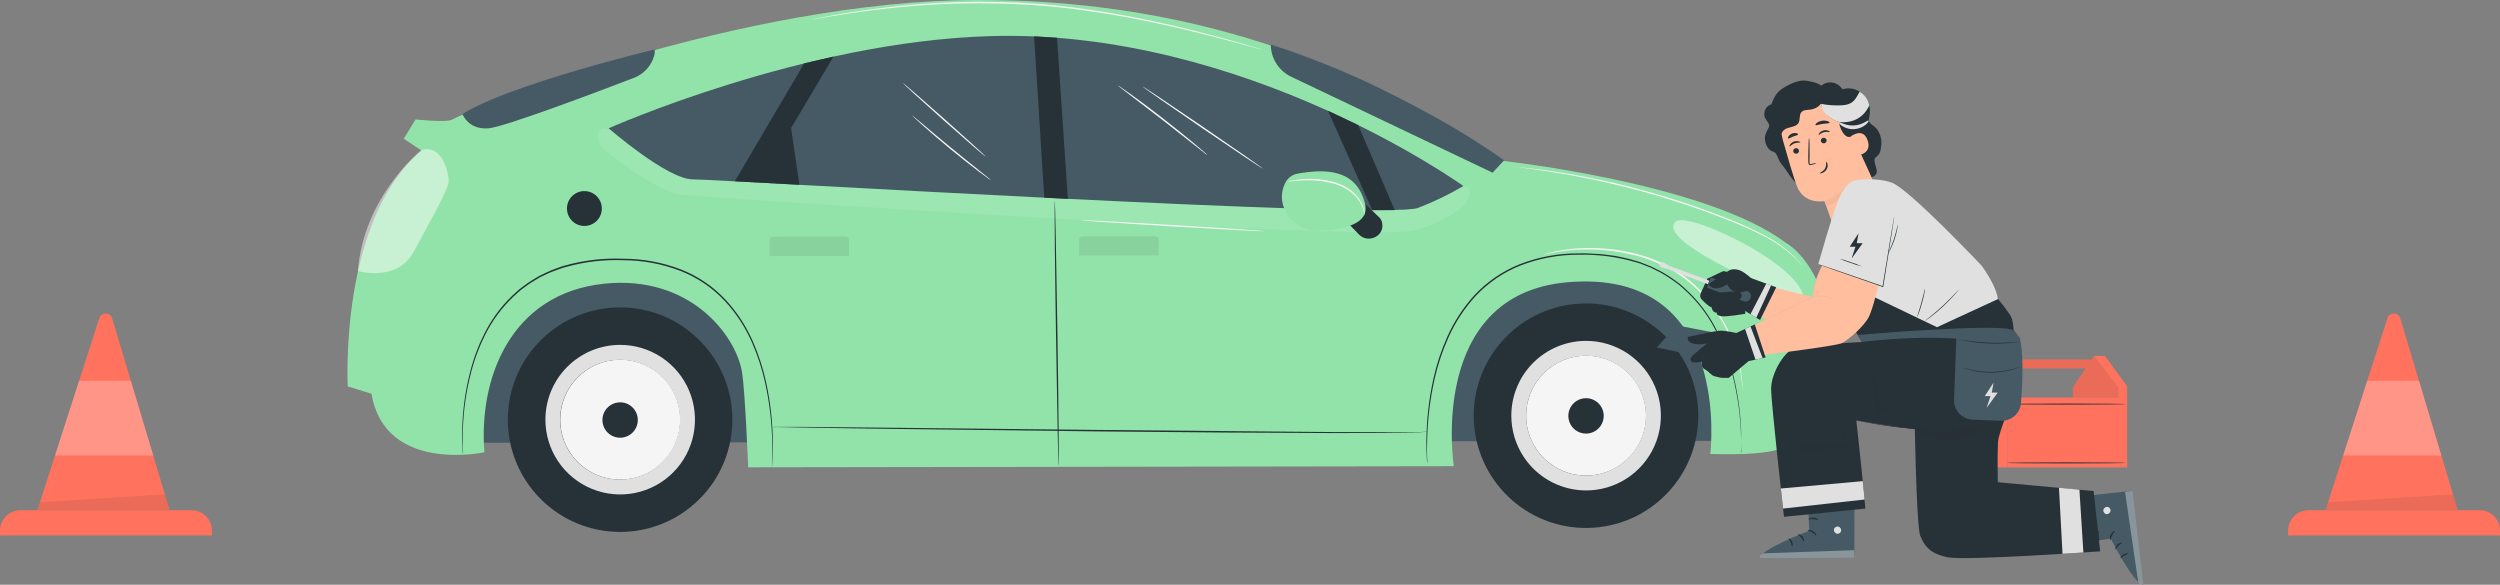 <svg width="590" height="138" viewBox="0 0 590 138" fill="none" xmlns="http://www.w3.org/2000/svg">
<rect x="0" y="0" width="590" height="138" fill="#808080" stroke="none"/>
<path d="M410.507 104.027L113.598 104.494L113.529 60.551L410.438 60.085L410.507 104.027Z" fill="#455A64"/>
<path d="M98.073 28.181C98.073 28.181 105.498 29.012 106.817 28.181C109.803 26.26 174.789 0.06 230.629 0C275.415 -0.06 315.742 11.818 354.964 38.004C354.964 38.004 402.729 43.266 421.382 57.246C425.741 59.777 434.639 69.754 431.245 92.411C429.082 106.86 418.323 107.469 403.626 107.141C403.626 107.141 409.096 63.252 369.981 66.607C336.745 69.452 343.106 110.027 343.106 110.027L176.57 110.288C176.57 110.288 175.84 92.264 175.13 87.898C173.718 79.154 162.851 64.826 142.564 66.955C120.308 69.291 112.903 89.599 114.329 106.739C114.329 106.739 90.848 111.814 87.674 92.927L82.07 91.186C82.07 91.186 79.914 52.004 99.478 35.533L95.281 32.741L98.073 28.181Z" fill="#92E3A9"/>
<path d="M109.147 26.929C109.147 26.929 110.533 30.706 115.307 30.277C119.197 29.936 141.419 21.513 149.521 18.406C150.677 17.982 151.718 17.293 152.559 16.392C153.4 15.492 154.018 14.407 154.361 13.224C154.531 12.726 154.568 12.193 154.469 11.677C154.469 11.677 119.92 19.979 109.147 26.929Z" fill="#455A64"/>
<path d="M299.906 10.519C299.913 12.107 300.367 13.662 301.218 15.004C302.068 16.346 303.28 17.421 304.714 18.105L352.251 40.755L354.97 37.83C354.97 37.83 350.002 34.254 343.507 30.391C337.481 26.822 330.116 23.026 325.717 20.883C317.374 16.813 308.748 13.349 299.906 10.519Z" fill="#455A64"/>
<g opacity="0.3">
<path opacity="0.3" d="M142.081 30.284C141.76 30.558 141.503 30.899 141.326 31.283C141.149 31.667 141.058 32.084 141.058 32.507C141.058 32.929 141.149 33.346 141.326 33.73C141.503 34.114 141.76 34.455 142.081 34.73C144.438 37.133 155.666 45.482 160.882 45.991C166.098 46.5 324.492 57.072 333.866 54.387C343.239 51.703 348.73 46.949 346.373 44.217L342.121 42.811L267.454 44.337L142.081 30.284Z" fill="white"/>
</g>
<g opacity="0.7">
<path opacity="0.7" d="M84.467 63.962C84.467 63.962 93.687 66.694 97.624 59.422C101.561 52.151 105.899 44.465 105.899 42.804C105.899 40.722 104.406 34.026 99.478 35.386C99.478 35.386 85.773 46.306 84.467 63.962Z" fill="white"/>
</g>
<g opacity="0.7">
<path opacity="0.7" d="M425.441 71.421C425.441 71.421 389.74 57.139 395.519 52.272C398.565 49.701 427.918 63.842 425.441 71.421Z" fill="white"/>
</g>
<path d="M410.864 107.014C410.864 107.014 410.864 106.893 410.864 106.659C410.864 106.425 410.904 106.07 410.911 105.601C410.911 104.677 410.951 103.318 410.911 101.584C410.713 96.619 409.949 91.692 408.635 86.901C407.724 83.582 406.451 80.373 404.838 77.333C402.999 73.83 400.551 70.683 397.607 68.04L396.422 67.002L395.143 66.058C394.268 65.422 393.361 64.832 392.425 64.29C391.963 64.002 391.454 63.788 390.965 63.533C390.477 63.279 389.988 63.018 389.466 62.81L387.905 62.194L387.115 61.886L386.305 61.639C385.207 61.282 384.089 60.99 382.958 60.762L381.257 60.407C380.681 60.32 380.099 60.259 379.523 60.179C378.947 60.099 378.358 60.025 377.769 59.965L376.001 59.878C374.81 59.781 373.613 59.754 372.419 59.797C367.725 59.786 363.071 60.649 358.693 62.342C354.627 63.96 350.969 66.457 347.981 69.653C345.317 72.572 343.142 75.903 341.539 79.516C340.136 82.65 339.052 85.918 338.306 89.271C337.232 94.109 336.666 99.046 336.618 104.001C336.618 105.762 336.665 107.128 336.719 108.052C336.719 108.507 336.779 108.862 336.806 109.096C336.833 109.33 336.859 109.451 336.859 109.451C336.859 109.451 336.859 109.33 336.859 109.096C336.859 108.862 336.859 108.494 336.812 108.045C336.772 107.121 336.746 105.762 336.812 104.028C336.903 99.069 337.502 94.133 338.6 89.298C339.36 85.968 340.45 82.722 341.854 79.609C343.453 76.031 345.619 72.735 348.268 69.847C351.236 66.687 354.867 64.224 358.901 62.636C363.24 60.96 367.854 60.107 372.506 60.119C377.153 59.999 381.79 60.614 386.245 61.94L387.055 62.181L387.832 62.489L389.378 63.092C389.894 63.299 390.369 63.574 390.858 63.808C391.347 64.042 391.849 64.27 392.304 64.558C393.227 65.088 394.121 65.667 394.983 66.292L396.255 67.229L397.426 68.254C400.348 70.868 402.783 73.981 404.617 77.447C406.24 80.452 407.526 83.627 408.454 86.914C409.788 91.685 410.588 96.589 410.837 101.537C410.924 103.291 410.938 104.65 410.931 105.554V106.605C410.864 106.893 410.864 107.014 410.864 107.014Z" fill="#263238"/>
<path d="M182.18 110.134C182.18 110.134 182.18 110.013 182.227 109.779C182.274 109.545 182.274 109.203 182.301 108.748C182.361 107.837 182.415 106.485 182.401 104.731C182.381 99.824 181.84 94.934 180.788 90.141C180.065 86.828 179.01 83.596 177.641 80.493C176.065 76.921 173.909 73.633 171.26 70.764C168.309 67.6 164.685 65.141 160.654 63.567C156.314 61.912 151.708 61.061 147.063 61.056C142.436 60.871 137.81 61.411 133.35 62.656C133.083 62.737 132.808 62.797 132.547 62.884L131.764 63.172L130.204 63.754C129.186 64.156 128.195 64.678 127.244 65.134C126.327 65.696 125.383 66.205 124.519 66.814L123.254 67.745C123.046 67.899 122.825 68.046 122.631 68.213L122.048 68.729C119.104 71.298 116.645 74.375 114.791 77.815C113.192 80.809 111.947 83.98 111.081 87.262C109.819 92.005 109.145 96.884 109.073 101.791C109.039 103.525 109.073 104.878 109.146 105.809C109.146 106.264 109.2 106.612 109.227 106.846C109.253 107.081 109.28 107.194 109.28 107.194C109.292 107.077 109.292 106.958 109.28 106.84C109.28 106.592 109.28 106.25 109.227 105.802C109.227 104.891 109.166 103.545 109.227 101.818C109.35 96.927 110.053 92.068 111.322 87.343C112.206 84.087 113.457 80.942 115.052 77.969C116.907 74.566 119.358 71.525 122.289 68.99L122.865 68.481C123.066 68.321 123.28 68.18 123.481 68.019L124.74 67.102C125.59 66.506 126.528 66.004 127.418 65.448C128.389 65 129.34 64.484 130.351 64.109L131.891 63.54L132.667 63.259C132.929 63.165 133.203 63.105 133.471 63.031C137.889 61.785 142.475 61.239 147.063 61.411C151.658 61.421 156.213 62.265 160.507 63.902C164.501 65.449 168.096 67.875 171.026 70.999C173.658 73.838 175.804 77.091 177.38 80.627C178.744 83.712 179.803 86.923 180.54 90.215C181.603 94.989 182.177 99.86 182.254 104.751C182.287 106.485 182.254 107.831 182.22 108.768C182.22 109.217 182.22 109.558 182.174 109.806C182.127 110.053 182.18 110.134 182.18 110.134Z" fill="#263238"/>
<path d="M143.649 30.277C143.649 30.277 157.495 42.329 163.494 42.329C169.493 42.329 327.606 51.917 334.643 49.071C338.35 47.646 341.934 45.917 345.356 43.902C345.356 43.902 293.761 6.743 233.636 8.524C189.499 9.829 143.649 30.277 143.649 30.277Z" fill="#455A64"/>
<path d="M313.417 26.159L323.862 49.593L329.165 49.587L320.534 29.527L313.417 26.159Z" fill="#263238"/>
<g opacity="0.3">
<path opacity="0.3" d="M181.61 60.442L200.357 60.413L200.351 56.67C200.351 56.444 200.261 56.228 200.101 56.069C199.942 55.91 199.725 55.821 199.5 55.821L182.453 55.848C182.227 55.848 182.011 55.938 181.852 56.098C181.693 56.257 181.604 56.474 181.604 56.699L181.61 60.409L181.61 60.442Z" fill="#252525"/>
</g>
<g opacity="0.3">
<path opacity="0.3" d="M254.679 60.33L273.426 60.3L273.42 56.591C273.42 56.365 273.33 56.149 273.17 55.99C273.01 55.831 272.794 55.742 272.568 55.742L255.515 55.769C255.29 55.769 255.073 55.859 254.914 56.019C254.755 56.178 254.666 56.395 254.666 56.62L254.672 60.33L254.679 60.33Z" fill="#252525"/>
</g>
<path d="M189.781 14.965L173.41 42.784L188.663 43.601L186.694 30.217L196.71 13.358L189.781 14.965Z" fill="#263238"/>
<path d="M249.462 8.918L252.013 46.922L246.449 46.647L244.046 8.577L249.462 8.918Z" fill="#263238"/>
<path d="M320.717 55.338L318.341 52.881L322.123 48.067L325.377 51.18C325.862 51.593 326.163 52.18 326.214 52.814C326.67 55.807 322.82 57.508 320.717 55.338Z" fill="#263238"/>
<path d="M311.101 54.434C305.323 54.629 300.777 48.736 303.181 43.474C303.43 42.833 303.84 42.266 304.371 41.829C304.902 41.392 305.537 41.098 306.214 40.976C312.24 39.925 320.04 39.537 322.142 48.067C322.758 50.591 321.345 52.151 319.035 53.095C316.839 53.992 313.873 54.334 311.101 54.434Z" fill="#92E3A9"/>
<path d="M347.868 99.933C346.857 85.335 357.871 72.683 372.469 71.672C387.066 70.662 399.718 81.676 400.729 96.273C401.739 110.87 390.725 123.523 376.128 124.534C361.531 125.544 348.878 114.53 347.868 99.933Z" fill="#263238"/>
<path d="M374.274 80.446C377.765 80.437 381.18 81.463 384.088 83.396C386.996 85.328 389.266 88.079 390.61 91.301C391.954 94.523 392.312 98.072 391.639 101.498C390.966 104.923 389.292 108.073 386.829 110.547C384.366 113.021 381.224 114.709 377.801 115.398C374.379 116.087 370.829 115.745 367.601 114.415C364.372 113.086 361.611 110.829 359.665 107.93C357.72 105.031 356.678 101.62 356.671 98.129C356.666 95.812 357.117 93.517 357.999 91.374C358.881 89.232 360.176 87.284 361.81 85.642C363.445 84 365.387 82.696 367.525 81.805C369.664 80.913 371.957 80.451 374.274 80.446ZM388.435 98.082C388.431 95.287 387.598 92.555 386.041 90.233C384.485 87.911 382.275 86.102 379.691 85.036C377.107 83.97 374.264 83.694 371.523 84.244C368.782 84.793 366.266 86.143 364.292 88.122C362.318 90.102 360.976 92.622 360.434 95.364C359.893 98.107 360.177 100.948 361.25 103.53C362.323 106.111 364.138 108.316 366.465 109.865C368.791 111.415 371.525 112.24 374.321 112.236C378.067 112.224 381.656 110.727 384.301 108.074C386.947 105.422 388.433 101.829 388.435 98.082Z" fill="#E0E0E0"/>
<path d="M374.28 83.941C377.078 83.935 379.815 84.758 382.146 86.307C384.476 87.856 386.294 90.061 387.371 92.644C388.448 95.226 388.735 98.07 388.196 100.816C387.656 103.562 386.315 106.086 384.341 108.069C382.367 110.052 379.849 111.405 377.106 111.958C374.363 112.51 371.518 112.237 368.93 111.172C366.343 110.107 364.129 108.299 362.569 105.976C361.009 103.654 360.173 100.92 360.166 98.122C360.161 94.371 361.644 90.771 364.29 88.112C366.936 85.454 370.529 83.954 374.28 83.941Z" fill="#F5F5F5"/>
<path d="M378.479 98.142C378.48 98.969 378.236 99.777 377.778 100.464C377.32 101.152 376.668 101.689 375.906 102.006C375.143 102.324 374.303 102.408 373.492 102.248C372.681 102.088 371.936 101.691 371.351 101.108C370.766 100.525 370.367 99.781 370.204 98.971C370.042 98.16 370.123 97.32 370.438 96.556C370.753 95.792 371.288 95.139 371.974 94.679C372.66 94.219 373.468 93.972 374.294 93.971C374.843 93.97 375.386 94.077 375.893 94.286C376.4 94.496 376.861 94.803 377.25 95.19C377.639 95.577 377.947 96.037 378.158 96.544C378.369 97.05 378.478 97.594 378.479 98.142Z" fill="#263238"/>
<path d="M127.609 117.776C117.262 107.429 117.262 90.654 127.609 80.308C137.955 69.961 154.73 69.961 165.077 80.308C175.424 90.654 175.424 107.429 165.077 117.776C154.731 128.122 137.955 128.122 127.609 117.776Z" fill="#263238"/>
<path d="M146.32 81.39C149.811 81.381 153.226 82.407 156.133 84.339C159.041 86.271 161.311 89.022 162.655 92.244C163.999 95.465 164.358 99.013 163.685 102.439C163.013 105.865 161.339 109.014 158.877 111.488C156.415 113.963 153.274 115.652 149.851 116.341C146.429 117.03 142.879 116.689 139.651 115.361C136.423 114.033 133.661 111.777 131.714 108.879C129.768 105.981 128.725 102.571 128.717 99.08C128.707 94.4 130.555 89.907 133.856 86.59C137.157 83.273 141.64 81.403 146.32 81.39ZM160.454 99.033C160.451 96.235 159.618 93.5 158.06 91.176C156.502 88.852 154.289 87.043 151.702 85.977C149.115 84.912 146.27 84.638 143.527 85.191C140.784 85.744 138.267 87.098 136.294 89.083C134.322 91.067 132.983 93.593 132.447 96.339C131.911 99.085 132.202 101.929 133.284 104.509C134.365 107.09 136.188 109.291 138.522 110.835C140.856 112.379 143.595 113.195 146.393 113.18C150.13 113.155 153.705 111.654 156.339 109.004C158.973 106.354 160.452 102.769 160.454 99.033Z" fill="#E0E0E0"/>
<path d="M146.327 84.892C149.125 84.884 151.863 85.706 154.194 87.254C156.525 88.803 158.345 91.007 159.422 93.59C160.5 96.172 160.788 99.016 160.25 101.762C159.711 104.509 158.37 107.033 156.396 109.017C154.423 111.001 151.905 112.355 149.162 112.908C146.419 113.461 143.573 113.188 140.985 112.123C138.397 111.059 136.183 109.251 134.623 106.928C133.062 104.605 132.226 101.871 132.219 99.073C132.212 95.322 133.694 91.722 136.339 89.064C138.984 86.405 142.576 84.904 146.327 84.892Z" fill="#F5F5F5"/>
<path d="M150.525 99.12C150.527 99.947 150.283 100.755 149.825 101.443C149.366 102.131 148.714 102.667 147.951 102.985C147.188 103.302 146.347 103.386 145.536 103.225C144.726 103.065 143.98 102.667 143.396 102.083C142.811 101.499 142.412 100.755 142.25 99.944C142.088 99.133 142.171 98.293 142.487 97.529C142.803 96.766 143.338 96.113 144.026 95.653C144.713 95.194 145.521 94.949 146.347 94.949C147.454 94.949 148.516 95.388 149.299 96.17C150.083 96.952 150.524 98.013 150.525 99.12Z" fill="#263238"/>
<path d="M133.8 49.266C133.811 50.08 134.063 50.873 134.524 51.544C134.986 52.216 135.636 52.735 136.393 53.037C137.15 53.338 137.979 53.408 138.776 53.239C139.573 53.069 140.301 52.666 140.869 52.083C141.437 51.499 141.819 50.759 141.967 49.958C142.115 49.157 142.021 48.33 141.699 47.582C141.377 46.834 140.839 46.198 140.156 45.755C139.472 45.312 138.672 45.082 137.858 45.094C136.767 45.11 135.727 45.558 134.966 46.34C134.205 47.122 133.786 48.175 133.8 49.266Z" fill="#263238"/>
<path d="M182.282 100.794H182.677H183.849L188.348 100.881L204.886 101.149L259.46 101.818C280.779 102.039 300.082 102.18 314.048 102.2C321.032 102.2 326.689 102.2 330.593 102.133C334.496 102.066 336.672 101.979 336.619 101.852C336.105 101.934 335.585 101.968 335.065 101.952C334.041 101.952 332.521 101.992 330.573 101.999C326.669 101.999 321.012 101.999 314.028 101.959L259.447 101.463L204.872 100.887L188.328 100.733H183.828H182.657L182.282 100.794Z" fill="#263238"/>
<path d="M249.831 110.007C249.931 110.007 249.831 95.946 249.556 78.632C249.282 61.317 249.02 47.25 248.927 47.257C248.833 47.264 248.927 61.317 249.208 78.632C249.489 95.946 249.737 110.007 249.831 110.007Z" fill="#263238"/>
<path d="M213.094 19.611C213.034 19.685 217.352 23.628 222.742 28.422C228.132 33.216 232.551 37.039 232.618 36.966C232.685 36.892 228.36 32.949 222.97 28.161C217.58 23.374 213.161 19.544 213.094 19.611Z" fill="#F5F5F5"/>
<path d="M215.216 27.204C215.423 27.443 215.647 27.667 215.886 27.873C216.328 28.295 216.977 28.891 217.794 29.614C219.421 31.074 221.698 33.042 224.269 35.158C226.84 37.274 229.217 39.135 230.964 40.454C231.834 41.124 232.544 41.633 233.04 41.987C233.288 42.186 233.555 42.361 233.836 42.51C233.619 42.279 233.382 42.068 233.127 41.88L231.118 40.26C229.417 38.921 227.101 37.006 224.496 34.904C221.892 32.801 219.629 30.846 217.962 29.44L215.953 27.786C215.729 27.566 215.482 27.371 215.216 27.204Z" fill="#F5F5F5"/>
<path d="M269.69 20.448C269.637 20.529 275.937 24.921 283.751 30.264C291.564 35.607 297.965 39.872 298.019 39.791C298.072 39.711 291.779 35.319 283.958 29.976C276.138 24.633 269.744 20.368 269.69 20.448Z" fill="#F5F5F5"/>
<path d="M263.826 20.18C264.075 20.427 264.346 20.651 264.636 20.85L266.912 22.604L274.431 28.375L281.883 34.234L284.14 36.015C284.406 36.246 284.693 36.452 284.997 36.631C284.76 36.369 284.503 36.127 284.227 35.908C283.718 35.459 282.968 34.823 282.037 34.04C280.176 32.486 277.571 30.371 274.672 28.101C271.773 25.831 269.055 23.823 267.086 22.403C266.102 21.694 265.299 21.131 264.736 20.749C264.451 20.532 264.146 20.342 263.826 20.18Z" fill="#F5F5F5"/>
<path d="M358.358 39.443C358.419 39.465 358.482 39.479 358.546 39.483L359.081 39.564L361.157 39.845C362.958 40.093 365.563 40.461 368.763 41.01C377.111 42.442 385.359 44.408 393.456 46.895C398.196 48.355 402.649 49.928 406.653 51.488C410.22 52.805 413.696 54.357 417.057 56.135C419.314 57.348 421.407 58.844 423.284 60.587C423.626 60.889 423.9 61.183 424.141 61.431C424.382 61.679 424.59 61.9 424.744 62.101L425.112 62.502C425.151 62.55 425.194 62.595 425.239 62.636C425.239 62.636 425.239 62.576 425.139 62.482L424.797 62.054C424.65 61.866 424.463 61.639 424.222 61.384C423.981 61.13 423.713 60.822 423.378 60.507C421.524 58.716 419.439 57.18 417.178 55.941C413.821 54.126 410.342 52.547 406.767 51.214C402.749 49.634 398.303 48.04 393.556 46.587C385.452 44.091 377.186 42.154 368.817 40.789C365.603 40.273 362.992 39.939 361.184 39.731L359.102 39.517L358.559 39.47C358.494 39.449 358.426 39.44 358.358 39.443Z" fill="#F5F5F5"/>
<path d="M191.601 4.573H191.875L192.686 4.439L195.779 3.904C198.457 3.448 202.367 2.832 207.208 2.25C219.818 0.683 232.552 0.36 245.225 1.286C260.069 2.451 273.272 5.41 282.719 7.727C287.453 8.905 291.263 9.929 293.894 10.653L296.927 11.476L297.717 11.684C297.806 11.713 297.898 11.733 297.992 11.744C297.906 11.703 297.816 11.672 297.724 11.65L296.947 11.409L293.934 10.519C291.31 9.755 287.507 8.691 282.78 7.486C273.326 5.109 260.116 2.129 245.238 0.937C232.545 0.005 219.789 0.361 207.168 2.002C202.32 2.618 198.424 3.274 195.739 3.77C194.4 4.011 193.362 4.232 192.659 4.366L191.855 4.533C191.769 4.537 191.684 4.551 191.601 4.573Z" fill="#F5F5F5"/>
<path d="M303.997 42.878C304.292 42.874 304.585 42.844 304.874 42.791C305.43 42.724 306.213 42.623 307.238 42.577C309.846 42.42 312.461 42.699 314.978 43.4C316.349 43.801 317.637 44.445 318.781 45.302C319.705 46.01 320.479 46.895 321.057 47.906C321.577 48.852 321.913 49.888 322.048 50.959C322.048 50.959 322.048 50.879 322.048 50.732C322.052 50.508 322.039 50.284 322.008 50.062C321.892 49.261 321.639 48.486 321.258 47.772C320.69 46.71 319.908 45.778 318.962 45.034C317.796 44.128 316.473 43.447 315.058 43.025C312.505 42.311 309.845 42.062 307.204 42.289C306.406 42.35 305.612 42.459 304.827 42.617C304.542 42.674 304.264 42.761 303.997 42.878Z" fill="#F5F5F5"/>
<path d="M254.913 51.964C254.913 52.064 264.648 52.72 276.667 53.437C288.685 54.153 298.434 54.655 298.44 54.562C298.447 54.468 288.712 53.805 276.687 53.089C264.662 52.372 254.92 51.87 254.913 51.964Z" fill="#F5F5F5"/>
<path d="M364.451 60.052C364.509 60.058 364.567 60.058 364.625 60.052L365.114 59.945C365.542 59.864 366.158 59.67 366.982 59.543C369.29 59.114 371.631 58.89 373.978 58.873C377.457 58.809 380.932 59.155 384.33 59.904C388.506 60.757 392.49 62.373 396.08 64.672C399.601 67.074 402.636 70.12 405.025 73.65C406.983 76.527 408.516 79.67 409.578 82.984C410.296 85.218 410.783 87.52 411.031 89.853C411.158 90.677 411.152 91.326 411.198 91.761L411.239 92.257C411.232 92.315 411.232 92.373 411.239 92.431C411.249 92.374 411.249 92.315 411.239 92.257V91.761C411.239 91.32 411.239 90.67 411.138 89.84C410.942 87.489 410.493 85.165 409.799 82.91C408.761 79.559 407.239 76.379 405.28 73.469C402.892 69.864 399.832 66.752 396.268 64.303C392.647 61.979 388.623 60.353 384.403 59.51C380.977 58.773 377.475 58.45 373.972 58.545C371.613 58.594 369.263 58.865 366.955 59.355C366.131 59.503 365.522 59.724 365.094 59.824L364.611 59.965L364.451 60.052Z" fill="#F5F5F5"/>
<path d="M489.209 93.826L489.17 91.458L494.177 84L499.904 91.444V93.826H489.209Z" fill="#FF725E"/>
<g opacity="0.3">
<path opacity="0.3" d="M489.209 93.826L489.17 91.458L494.177 84L499.904 91.444V93.826H489.209Z" fill="#252525"/>
</g>
<path d="M469.404 84.848C469.523 84.784 494.655 84.848 494.655 84.848V86.95H471.131L469.404 84.848Z" fill="#FF725E"/>
<g opacity="0.3">
<path opacity="0.3" d="M469.404 84.848C469.523 84.784 494.655 84.848 494.655 84.848V86.95H471.131L469.404 84.848Z" fill="#252525"/>
</g>
<path d="M468.072 84L462 91.656V110.302H473.735V91.241L468.072 84Z" fill="#FF725E"/>
<path d="M502 110.302V91.167L496.751 84H494.162L499.903 91.444V93.826H475.812V90.817L469.873 84H468.072L473.735 91.241V110.302H502Z" fill="#FF725E"/>
<path d="M501.882 95.365C501.882 95.434 495.538 95.493 487.72 95.493C479.901 95.493 473.553 95.434 473.553 95.365C473.553 95.296 479.891 95.237 487.72 95.237C495.548 95.237 501.882 95.296 501.882 95.365Z" fill="#263238"/>
<path d="M501.793 109.241C501.793 109.315 495.449 109.369 487.626 109.369C479.802 109.369 473.464 109.315 473.464 109.241C473.464 109.167 479.802 109.113 487.626 109.113C495.449 109.113 501.793 109.172 501.793 109.241Z" fill="#263238"/>
<g opacity="0.1">
<path opacity="0.1" d="M468.072 84L462 91.656V110.302H473.735V91.241L468.072 84Z" fill="white"/>
</g>
<path d="M426.515 44.424C425.05 44.278 423.813 43.264 422.889 42.116C421.966 40.969 421.269 39.652 420.305 38.541C419.584 37.714 419.471 36.033 418.407 35.763C417.073 35.43 416.426 33.522 416.513 32.428C416.606 31.241 417.57 30.044 417.54 29.687C417.46 28.753 416.389 28.083 416.373 27.146C416.333 24.941 418.04 24.638 418.04 24.638C418.464 23.494 419.041 21.97 420.512 20.992C422.099 19.929 424.557 18.695 426.431 19.068C428.305 19.442 429.659 19.652 430.767 21.209" fill="#263238"/>
<path d="M442.379 43.667L440.915 51.224L437.627 58.031L433.241 54.993L431.794 50.894L430.58 47.459C430.58 47.459 425.791 48.423 424.067 43.914C423.233 41.74 421.885 37.117 420.711 32.908C420.106 30.732 420.34 28.408 421.368 26.397C422.396 24.385 424.143 22.834 426.261 22.05L426.698 21.89C431.51 20.429 435.442 23.697 436.77 28.56L442.379 43.667Z" fill="#FFBE9D"/>
<path d="M423.22 35.823C423.281 35.993 423.406 36.132 423.568 36.211C423.73 36.29 423.916 36.303 424.087 36.247C424.171 36.222 424.25 36.181 424.318 36.126C424.386 36.07 424.443 36.002 424.485 35.925C424.526 35.848 424.553 35.763 424.562 35.676C424.571 35.589 424.562 35.501 424.537 35.416C424.477 35.247 424.353 35.109 424.191 35.03C424.03 34.952 423.844 34.94 423.674 34.996C423.59 35.021 423.511 35.062 423.443 35.116C423.374 35.171 423.318 35.239 423.276 35.316C423.233 35.393 423.207 35.477 423.197 35.564C423.188 35.651 423.196 35.739 423.22 35.823Z" fill="#263238"/>
<path d="M422.346 34.563C422.456 34.616 422.813 34.072 423.51 33.819C424.207 33.565 424.844 33.725 424.887 33.612C424.911 33.559 424.774 33.439 424.49 33.359C424.113 33.261 423.715 33.282 423.35 33.419C422.987 33.55 422.676 33.795 422.463 34.116C422.309 34.359 422.293 34.539 422.346 34.563Z" fill="#263238"/>
<path d="M429.742 33.372C429.803 33.541 429.927 33.68 430.088 33.759C430.25 33.838 430.435 33.851 430.606 33.795C430.691 33.771 430.769 33.73 430.838 33.675C430.907 33.62 430.964 33.552 431.006 33.475C431.048 33.398 431.074 33.313 431.084 33.225C431.093 33.138 431.085 33.049 431.06 32.965C430.998 32.797 430.874 32.658 430.713 32.579C430.552 32.5 430.367 32.487 430.196 32.542C430.112 32.566 430.033 32.607 429.964 32.662C429.896 32.717 429.839 32.785 429.796 32.862C429.754 32.94 429.728 33.024 429.719 33.112C429.709 33.199 429.717 33.288 429.742 33.372Z" fill="#263238"/>
<path d="M429.223 31.811C429.33 31.878 429.743 31.374 430.464 31.198C431.184 31.021 431.798 31.248 431.854 31.141C431.884 31.094 431.761 30.957 431.488 30.847C431.123 30.709 430.725 30.687 430.347 30.784C429.972 30.877 429.635 31.085 429.386 31.381C429.193 31.605 429.156 31.781 429.223 31.811Z" fill="#263238"/>
<path d="M428.765 38.475C428.356 38.495 427.95 38.567 427.558 38.688C427.375 38.735 427.191 38.761 427.118 38.651C427.034 38.474 427.007 38.275 427.041 38.081C427.041 37.591 427.061 37.081 427.071 36.534C427.091 34.339 427.034 32.562 426.944 32.562C426.854 32.562 426.768 34.339 426.751 36.534C426.751 37.074 426.751 37.591 426.751 38.081C426.719 38.337 426.776 38.597 426.914 38.815C426.964 38.868 427.024 38.909 427.092 38.935C427.16 38.961 427.232 38.971 427.305 38.965C427.413 38.955 427.519 38.931 427.621 38.895C428.019 38.804 428.403 38.663 428.765 38.475Z" fill="#263238"/>
<path d="M430.991 38.201C430.874 38.238 431.151 38.992 430.704 39.769C430.257 40.546 429.42 40.769 429.453 40.862C429.453 40.913 429.687 40.943 430.027 40.829C430.472 40.672 430.848 40.363 431.087 39.955C431.318 39.566 431.388 39.101 431.281 38.661C431.194 38.334 431.041 38.178 430.991 38.201Z" fill="#263238"/>
<path d="M428.449 29.487C428.572 29.663 429.259 29.373 430.116 29.243C430.973 29.113 431.724 29.157 431.784 28.95C431.811 28.853 431.644 28.703 431.317 28.59C430.889 28.459 430.436 28.428 429.994 28.5C429.552 28.571 429.132 28.742 428.766 29C428.506 29.21 428.392 29.403 428.449 29.487Z" fill="#263238"/>
<path d="M422.012 32.665C422.196 32.778 422.613 32.438 423.186 32.218C423.76 31.998 424.29 31.931 424.343 31.725C424.36 31.628 424.227 31.498 423.957 31.428C423.604 31.354 423.238 31.387 422.904 31.522C422.571 31.657 422.285 31.887 422.082 32.185C421.939 32.422 421.932 32.608 422.012 32.665Z" fill="#263238"/>
<path d="M430.313 21.003C430.491 21.509 430.555 22.049 430.502 22.583C430.448 23.117 430.278 23.633 430.003 24.094C429.728 24.555 429.355 24.95 428.911 25.252C428.467 25.553 427.962 25.753 427.432 25.838C426.612 25.965 425.631 25.872 425.098 26.505C424.564 27.139 424.887 28.246 424.454 29.003C423.834 30.087 422.169 29.857 421.156 30.584C420.375 31.148 420.122 32.172 419.788 33.072C419.455 33.972 418.821 34.946 417.857 34.99C417.609 34.195 417.453 33.375 417.39 32.545C417.337 31.707 417.572 30.876 418.057 30.191C418.334 29.83 418.704 29.54 418.944 29.153C419.465 28.316 419.278 27.242 419.438 26.268C419.549 25.642 419.807 25.05 420.192 24.543C420.578 24.036 421.078 23.628 421.652 23.354C422.61 22.907 423.734 22.847 424.617 22.267C425.268 21.836 425.731 21.153 426.405 20.762C427.722 20.002 429.386 20.556 430.76 21.206" fill="#263238"/>
<path d="M426.498 24.584C427.069 24.184 428.219 23.324 428.366 22.657C428.699 21.209 429.7 19.942 431.054 19.552C431.759 19.366 432.506 19.413 433.182 19.686C433.858 19.96 434.428 20.445 434.806 21.069C435.64 20.811 436.529 20.783 437.378 20.987C438.227 21.191 439.006 21.62 439.632 22.23C440.282 22.872 440.767 23.663 441.043 24.535C441.319 25.407 441.378 26.332 441.216 27.232C441.126 27.696 440.976 28.176 441.126 28.633C441.312 29.197 441.883 29.497 442.34 29.857C443.58 30.858 444.127 32.602 443.99 34.193C443.854 35.783 443.587 36.424 442.806 37.007C441.272 38.148 444.564 40.852 441.703 41.853L437.174 31.958C437.104 32.032 437.026 32.097 436.94 32.151C435.379 33.125 434.002 29.894 434.049 28.816C433.224 28.518 432.439 28.116 431.714 27.622C431.004 27.096 429.937 25.355 429.74 24.471C429.15 24.711 426.251 24.761 426.498 24.584Z" fill="#263238"/>
<path d="M436.96 32.101C437.023 32.038 439.731 30.034 440.772 33.165C441.812 36.297 438.454 36.7 438.421 36.61C438.387 36.52 436.96 32.101 436.96 32.101Z" fill="#FFBE9D"/>
<path d="M438.98 35.106C438.98 35.106 439.047 35.126 439.154 35.136C439.227 35.144 439.301 35.136 439.372 35.114C439.442 35.093 439.507 35.057 439.564 35.01C439.857 34.779 439.961 34.159 439.787 33.592C439.707 33.32 439.566 33.071 439.374 32.862C439.312 32.774 439.229 32.702 439.134 32.652C439.038 32.603 438.931 32.578 438.824 32.578C438.756 32.583 438.691 32.611 438.642 32.658C438.592 32.705 438.561 32.767 438.553 32.835C438.553 32.935 438.58 32.992 438.553 33.002C438.527 33.012 438.467 32.972 438.45 32.835C438.442 32.752 438.462 32.669 438.507 32.598C438.572 32.505 438.672 32.44 438.784 32.418C438.921 32.401 439.06 32.419 439.187 32.471C439.315 32.523 439.428 32.607 439.514 32.715C439.738 32.942 439.903 33.22 439.994 33.525C440.184 34.162 440.058 34.859 439.661 35.143C439.584 35.195 439.498 35.229 439.407 35.243C439.315 35.258 439.222 35.252 439.134 35.226C439.01 35.176 438.974 35.116 438.98 35.106Z" fill="#F5B898"/>
<path d="M430.573 47.459C432.679 46.727 434.519 45.385 435.859 43.604C435.859 43.604 435.666 47.379 430.997 48.636L430.573 47.459Z" fill="#F5B898"/>
<path d="M429.783 24.504C431.438 24.84 433.131 24.953 434.816 24.838C437.6 24.648 437.984 23.107 438.884 21.643C439.469 21.988 439.972 22.454 440.361 23.01C440.749 23.567 441.013 24.2 441.136 24.868C441.136 24.868 439.561 29.347 434.049 28.81C434.049 28.81 430.03 27.696 429.783 24.504Z" fill="#E0E0E0"/>
<path d="M441.012 28.443C441.095 28.516 440.888 28.943 440.311 29.427C439.537 30.052 438.588 30.419 437.595 30.479C436.602 30.539 435.615 30.288 434.772 29.76C434.142 29.35 433.888 28.95 433.962 28.866C434.035 28.783 434.425 28.983 435.052 29.2C435.843 29.516 436.694 29.654 437.544 29.603C438.394 29.553 439.223 29.316 439.971 28.91C440.561 28.613 440.918 28.353 441.012 28.443Z" fill="#E0E0E0"/>
<path d="M433.501 30.764C433.548 30.764 433.424 31.171 433.037 31.474C432.932 31.575 432.806 31.652 432.669 31.701C432.532 31.75 432.386 31.769 432.24 31.758C432.24 31.708 432.574 31.611 432.931 31.338C433.287 31.064 433.458 30.744 433.501 30.764Z" fill="#F5B898"/>
<path d="M434.085 31.631C433.863 31.773 433.612 31.863 433.351 31.895C433.103 31.983 432.839 32.016 432.577 31.991C433.047 31.762 433.562 31.639 434.085 31.631Z" fill="#F5B898"/>
<path d="M427.585 30.317C427.585 30.344 427.478 30.391 427.311 30.487C427.144 30.584 426.918 30.734 426.644 30.891C426.418 31.034 426.167 31.132 425.904 31.181C425.697 31.211 425.57 31.181 425.57 31.154C425.57 31.128 425.694 31.118 425.877 31.061C426.112 30.977 426.336 30.865 426.544 30.727C426.765 30.587 426.997 30.465 427.238 30.364C427.448 30.304 427.578 30.297 427.585 30.317Z" fill="#F5B898"/>
<path d="M428.589 28.453C428.589 28.48 428.382 28.543 428.092 28.743C427.728 29.02 427.393 29.332 427.092 29.677C426.777 30.034 426.398 30.329 425.974 30.547C425.799 30.647 425.598 30.69 425.397 30.671C425.397 30.641 425.614 30.607 425.918 30.437C426.308 30.195 426.662 29.899 426.968 29.557C427.278 29.199 427.64 28.89 428.042 28.64C428.202 28.525 428.392 28.46 428.589 28.453Z" fill="#F5B898"/>
<path d="M423.08 35.843C423.104 35.883 422.87 36.037 422.537 36.05C422.203 36.063 421.96 35.933 421.976 35.893C421.993 35.853 422.237 35.893 422.53 35.877C422.823 35.86 423.06 35.787 423.08 35.843Z" fill="#F5B898"/>
<path d="M422.866 36.207C422.883 36.25 422.733 36.354 422.603 36.54C422.473 36.727 422.412 36.874 422.362 36.874C422.312 36.874 422.302 36.644 422.466 36.43C422.629 36.217 422.853 36.177 422.866 36.207Z" fill="#F5B898"/>
<path d="M432.01 38.231C431.967 38.251 431.834 38.031 431.557 37.914C431.28 37.798 431.03 37.848 431.013 37.801C430.997 37.754 431.063 37.731 431.177 37.708C431.327 37.675 431.483 37.692 431.624 37.754C431.762 37.816 431.878 37.919 431.957 38.048C432.027 38.148 432.03 38.224 432.01 38.231Z" fill="#F5B898"/>
<path d="M432.654 38.304C432.604 38.321 432.491 38.074 432.251 37.864C432.011 37.654 431.754 37.557 431.767 37.511C431.78 37.464 432.101 37.481 432.364 37.734C432.628 37.988 432.698 38.298 432.654 38.304Z" fill="#F5B898"/>
<path d="M432.441 33.255C432.368 33.59 432.173 33.886 431.894 34.086C431.653 34.332 431.327 34.475 430.983 34.486C430.983 34.439 431.384 34.296 431.78 33.952C432.177 33.609 432.394 33.232 432.441 33.255Z" fill="#F5B898"/>
<path d="M426.527 113.792L426.981 125.272C426.981 125.272 415.462 129.587 415.342 131.715L437.63 131.641L437.66 113.726L426.527 113.792Z" fill="#455A64"/>
<path d="M433.869 124.284C434.084 124.347 434.268 124.488 434.385 124.679C434.502 124.87 434.544 125.098 434.503 125.318C434.446 125.535 434.309 125.722 434.119 125.84C433.929 125.959 433.701 126 433.482 125.955C433.254 125.887 433.06 125.736 432.937 125.533C432.814 125.33 432.77 125.088 432.815 124.855C432.962 124.431 433.559 124.101 433.952 124.311" fill="#E0E0E0"/>
<g opacity="0.6">
<path opacity="0.6" d="M437.631 131.641L437.564 129.834L416.22 130.581C416.22 130.581 415.219 131.018 415.346 131.715L437.631 131.641Z" fill="white"/>
</g>
<path d="M426.618 125.158C426.618 125.268 427.168 125.315 427.705 125.665C428.242 126.015 428.525 126.469 428.625 126.425C428.726 126.382 428.562 125.758 427.905 125.345C427.248 124.931 426.594 125.061 426.618 125.158Z" fill="#263238"/>
<path d="M424.283 126.135C424.26 126.239 424.73 126.422 425.103 126.882C425.477 127.343 425.584 127.829 425.69 127.823C425.797 127.816 425.867 127.202 425.394 126.639C424.92 126.075 424.286 126.032 424.283 126.135Z" fill="#263238"/>
<path d="M422.967 128.937C423.067 128.96 423.214 128.416 422.934 127.819C422.653 127.222 422.143 126.989 422.096 127.079C422.05 127.169 422.367 127.489 422.59 127.983C422.813 128.476 422.857 128.927 422.967 128.937Z" fill="#263238"/>
<path d="M426.805 122.533C426.851 122.63 427.352 122.48 427.965 122.533C428.579 122.587 429.062 122.764 429.119 122.67C429.176 122.577 428.712 122.19 427.985 122.153C427.258 122.117 426.751 122.447 426.805 122.533Z" fill="#263238"/>
<path d="M486.768 128.803L498.131 127.102C498.131 127.102 503.673 138.081 505.801 137.971L503.293 115.823L485.484 117.748L486.768 128.803Z" fill="#455A64"/>
<path d="M496.396 120.362C496.437 120.142 496.557 119.945 496.734 119.808C496.912 119.671 497.133 119.605 497.357 119.622C497.578 119.655 497.778 119.772 497.917 119.948C498.055 120.124 498.121 120.346 498.1 120.569C498.057 120.802 497.928 121.011 497.74 121.155C497.551 121.299 497.316 121.368 497.08 121.35C496.643 121.249 496.249 120.682 496.413 120.279" fill="#E0E0E0"/>
<g opacity="0.6">
<path opacity="0.6" d="M503.3 115.823L501.509 116.087L504.594 137.228C504.594 137.228 505.134 138.165 505.818 137.975L503.3 115.823Z" fill="white"/>
</g>
<path d="M498.057 127.476C498.164 127.459 498.154 126.912 498.441 126.342C498.727 125.772 499.151 125.435 499.108 125.341C499.064 125.248 498.441 125.478 498.107 126.175C497.774 126.872 497.96 127.509 498.057 127.476Z" fill="#263238"/>
<path d="M499.281 129.69C499.388 129.69 499.522 129.213 499.948 128.793C500.375 128.373 500.836 128.213 500.819 128.106C500.802 128 500.185 128 499.678 128.53C499.171 129.06 499.178 129.697 499.281 129.69Z" fill="#263238"/>
<path d="M502.21 130.694C502.21 130.594 501.666 130.504 501.106 130.848C500.546 131.191 500.366 131.725 500.462 131.761C500.559 131.798 500.839 131.448 501.303 131.171C501.766 130.894 502.213 130.804 502.21 130.694Z" fill="#263238"/>
<path d="M495.426 127.576C495.519 127.519 495.312 127.039 495.286 126.422C495.259 125.805 495.396 125.308 495.286 125.265C495.176 125.221 494.852 125.718 494.896 126.445C494.939 127.172 495.346 127.639 495.426 127.576Z" fill="#263238"/>
<path d="M414.829 66.942L430.823 70.791L425.924 80.699L411.667 72.618L414.829 66.942Z" fill="#FFBE9D"/>
<path d="M409.426 64.504L406.692 63.981L402.94 65.748L401.349 69.283C401.247 69.511 401.215 69.763 401.258 70.009C401.301 70.254 401.416 70.481 401.589 70.661C402.256 71.368 403.373 72.438 403.947 72.528C403.947 72.528 404.03 73.769 405.197 73.829C405.197 73.829 404.864 74.403 406.215 74.619C407.565 74.836 411.831 74.046 411.831 74.046C411.831 74.046 412.081 73.302 410.917 72.378L412.308 71.258C412.308 71.258 412.224 70.371 410.924 70.147L412.318 67.859L409.426 64.504Z" fill="#263238"/>
<path d="M410.683 72.672L415.369 75.517L419.191 67.803L413.315 65.655L409.776 72.508L410.683 72.672Z" fill="#263238"/>
<path d="M403.39 66.245L403.079 67.076L393.311 63.397L392.101 63.084L391.554 62.617L391.947 61.87L392.594 61.95L393.648 62.623L403.39 66.245Z" fill="#E0E0E0"/>
<path d="M410.916 72.392C410.664 72.549 410.393 72.673 410.109 72.762C409.441 73.019 408.757 73.235 408.062 73.409C407.367 73.582 406.662 73.714 405.951 73.802C405.658 73.852 405.36 73.87 405.063 73.856C405.348 73.773 405.639 73.713 405.934 73.679C406.471 73.585 407.211 73.442 408.018 73.239C408.825 73.035 409.546 72.815 410.066 72.648C410.342 72.54 410.626 72.454 410.916 72.392Z" fill="#263238"/>
<path d="M404.247 72.378C406.173 72.131 408.067 71.684 409.9 71.044C410.135 70.972 410.36 70.868 410.567 70.734C410.782 70.591 410.936 70.372 410.997 70.121" fill="#263238"/>
<path d="M411.006 70.124C411.01 70.225 410.983 70.325 410.93 70.411C410.795 70.648 410.586 70.835 410.336 70.944C409.536 71.272 408.715 71.544 407.878 71.761C407.04 71.982 406.191 72.157 405.334 72.285C404.979 72.349 404.62 72.381 404.26 72.378C404.606 72.283 404.958 72.211 405.314 72.162C405.981 72.038 406.858 71.851 407.832 71.591C408.805 71.331 409.689 71.064 410.296 70.834C410.533 70.74 410.738 70.581 410.886 70.374C410.97 70.224 410.99 70.121 411.006 70.124Z" fill="#263238"/>
<path d="M411.491 71.104L402.847 67.889L403.744 65.475L412.388 68.69C412.548 68.749 412.694 68.839 412.819 68.955C412.944 69.071 413.044 69.21 413.115 69.365C413.185 69.521 413.224 69.688 413.229 69.858C413.235 70.029 413.206 70.198 413.145 70.357C413.025 70.676 412.783 70.933 412.473 71.073C412.163 71.213 411.809 71.225 411.491 71.104Z" fill="#455A64"/>
<path d="M403.229 69.584C405.395 69.143 407.596 68.9 409.806 68.86C410.069 68.83 410.334 68.878 410.57 68.996C410.684 69.079 410.779 69.186 410.846 69.311C410.913 69.435 410.951 69.573 410.957 69.714C410.96 69.957 410.891 70.196 410.759 70.4C410.626 70.604 410.437 70.764 410.213 70.861H410.193" fill="#263238"/>
<path d="M410.186 70.881C410.186 70.881 410.303 70.811 410.486 70.651C410.616 70.545 410.72 70.413 410.791 70.262C410.863 70.112 410.9 69.947 410.9 69.78C410.893 69.554 410.807 69.337 410.657 69.167C410.561 69.082 410.449 69.017 410.327 68.978C410.205 68.939 410.077 68.926 409.95 68.94C409.373 68.94 408.729 68.977 408.062 69.023C406.728 69.113 405.514 69.26 404.644 69.39L403.613 69.543C403.487 69.573 403.358 69.586 403.229 69.584C403.349 69.536 403.473 69.5 403.6 69.477C403.84 69.42 404.19 69.347 404.624 69.267C405.757 69.069 406.9 68.933 408.049 68.86C408.716 68.813 409.363 68.793 409.95 68.793C410.098 68.781 410.247 68.8 410.387 68.849C410.527 68.899 410.656 68.977 410.763 69.08C410.931 69.277 411.023 69.528 411.023 69.787C411.024 69.997 410.962 70.203 410.843 70.377C410.758 70.506 410.651 70.619 410.526 70.711C410.326 70.861 410.186 70.894 410.186 70.881Z" fill="#263238"/>
<path d="M415.058 67.146C415.058 67.146 412.307 64.701 411.216 64.097C410.413 63.608 409.456 63.435 408.532 63.614C407.921 63.764 403.386 67.042 403.386 67.042C403.386 67.042 403.829 68.106 405.333 67.953C406.209 67.877 407.033 67.504 407.668 66.895C407.668 66.895 407.951 68.386 409.812 68.863C411.95 69.413 415.058 67.146 415.058 67.146Z" fill="#263238"/>
<path d="M407.625 64.161C407.532 64.252 407.429 64.334 407.319 64.404L406.435 65.045L403.34 67.212L403.357 67.096C403.595 67.385 403.904 67.608 404.254 67.743C404.631 67.877 405.036 67.915 405.431 67.853C406.234 67.711 406.985 67.36 407.609 66.836L407.702 66.759L407.739 66.872C407.932 67.453 408.298 67.962 408.788 68.329C409.278 68.696 409.868 68.905 410.48 68.927C410.834 68.939 411.188 68.893 411.527 68.79C411.647 68.743 411.77 68.703 411.894 68.67C411.868 68.691 411.838 68.709 411.808 68.723C411.723 68.768 411.635 68.807 411.544 68.84C411.203 68.967 410.841 69.03 410.477 69.027C409.915 69.025 409.365 68.865 408.889 68.566C408.279 68.184 407.818 67.603 407.582 66.922L407.712 66.959C407.07 67.512 406.29 67.88 405.454 68.023C405.031 68.091 404.597 68.05 404.194 67.903C403.814 67.759 403.48 67.516 403.227 67.199L403.17 67.129L403.247 67.079C404.497 66.229 405.581 65.498 406.378 64.958L407.289 64.358C407.394 64.281 407.507 64.215 407.625 64.161Z" fill="#263238"/>
<path d="M411.647 74.149C411.77 74.005 411.835 73.82 411.83 73.63C411.824 73.44 411.748 73.259 411.617 73.122C411.346 72.856 411.012 72.662 410.647 72.558C410.882 72.487 411.094 72.353 411.26 72.171C411.383 72.049 411.461 71.89 411.484 71.718C411.483 71.578 411.442 71.441 411.367 71.323C411.291 71.205 411.184 71.111 411.057 71.051C410.823 70.962 410.573 70.924 410.323 70.938" fill="#263238"/>
<path d="M410.323 70.938C410.389 70.921 410.456 70.914 410.523 70.918C410.713 70.893 410.905 70.919 411.08 70.994C411.218 71.055 411.335 71.151 411.421 71.275C411.506 71.397 411.556 71.542 411.564 71.691C411.556 71.87 411.488 72.04 411.371 72.175C411.253 72.311 411.112 72.424 410.954 72.508C410.865 72.56 410.771 72.6 410.674 72.629V72.465C410.965 72.558 411.24 72.698 411.487 72.879C411.699 73.035 411.84 73.269 411.881 73.529C411.911 73.698 411.878 73.873 411.787 74.019C411.721 74.119 411.661 74.149 411.654 74.143C411.712 74.056 411.752 73.959 411.771 73.857C411.791 73.755 411.79 73.65 411.767 73.549C411.716 73.329 411.586 73.137 411.401 73.009C411.162 72.846 410.9 72.72 410.624 72.635L410.383 72.548L410.627 72.472C410.712 72.444 410.795 72.408 410.874 72.365C411.009 72.303 411.128 72.211 411.221 72.095C411.314 71.979 411.379 71.843 411.411 71.698C411.403 71.576 411.364 71.458 411.298 71.356C411.231 71.254 411.139 71.17 411.03 71.114C410.873 71.038 410.701 70.997 410.527 70.994C410.39 70.971 410.32 70.951 410.323 70.938Z" fill="#263238"/>
<path d="M416.839 66.942L413.114 74.149L414.485 74.98L417.987 67.362L416.839 66.942Z" fill="#E0E0E0"/>
<path d="M433.735 47.559C433.735 47.559 435.233 42.89 438.038 42.517C440.842 42.143 444.171 42.263 446.445 43.094C450.547 44.594 467.699 62.73 467.699 62.73C467.699 62.73 472.912 69.777 471.184 72.528L456.747 77.995H444.564C444.564 77.995 435.713 66.399 435.893 66.109C436.073 65.818 433.735 47.559 433.735 47.559Z" fill="#E0E0E0"/>
<path d="M451.771 94.986C451.771 94.986 452.194 124.047 453.181 126.445C454.168 128.843 455.439 130.677 459.671 131.525C463.903 132.372 495.646 130.114 495.646 130.114L494.095 115.883L471.477 113.809C471.477 113.809 471.38 107.419 471.52 104.454C471.661 101.489 474.972 95.943 475.392 89.32C475.813 82.697 451.771 94.986 451.771 94.986Z" fill="#263238"/>
<path d="M472.03 113.549C472.03 113.576 471.62 113.762 470.979 114.123C470.148 114.6 469.366 115.159 468.645 115.79C467.923 116.424 467.266 117.129 466.684 117.894C466.24 118.481 466.017 118.872 465.974 118.858C466.007 118.754 466.054 118.656 466.114 118.565C466.259 118.309 466.417 118.061 466.587 117.821C467.144 117.025 467.796 116.299 468.528 115.66C469.261 115.021 470.068 114.472 470.933 114.026C471.193 113.89 471.46 113.767 471.733 113.659C471.827 113.61 471.927 113.574 472.03 113.549Z" fill="#263238"/>
<path d="M468.065 121.973C468.068 121.853 468.085 121.733 468.115 121.616C468.155 121.393 468.229 121.066 468.336 120.669C468.615 119.633 468.979 118.622 469.423 117.644C469.869 116.668 470.394 115.73 470.994 114.84C471.224 114.506 471.42 114.233 471.564 114.053C471.631 113.953 471.711 113.862 471.801 113.782C471.821 113.799 471.527 114.213 471.094 114.91C470.527 115.812 470.021 116.75 469.576 117.718C469.137 118.688 468.759 119.685 468.446 120.703C468.216 121.486 468.092 121.98 468.065 121.973Z" fill="#263238"/>
<g opacity="0.3">
<path opacity="0.3" d="M451.917 101.156L451.9 101.276C454.337 103.153 457.363 104.099 460.435 103.944C463.688 103.669 466.755 102.311 469.146 100.089C463.743 101.626 457.52 101.563 451.917 101.156Z" fill="#252525"/>
</g>
<path d="M485.917 115.116L486.754 130.701L491.677 130.384L490.743 115.56L485.917 115.116Z" fill="#E0E0E0"/>
<path d="M439.301 68.663L457.127 77.221L471.534 70.571C471.534 70.571 474.229 73.756 474.756 75.08C475.282 76.404 475.459 80.923 475.459 80.923L456.923 83.331H440.932L438.037 78.418L439.301 68.663Z" fill="#263238"/>
<path d="M475.262 78.001C473.568 76.027 450.643 80.172 450.643 80.172C450.643 80.172 427.928 81.173 424.543 81.726C421.158 82.28 417.986 88.176 417.986 91.701C417.986 95.226 421.021 121.973 421.021 121.973L440.227 120.019C440.087 117.481 438.096 99.218 438.096 99.218C438.096 99.218 455.729 102.323 460.244 101.756C464.76 101.189 472.25 96.114 473.918 93.716C475.585 91.318 476.953 79.975 475.262 78.001Z" fill="#263238"/>
<path d="M439.381 80.699C439.381 80.699 467.275 77.087 476.01 83.701C476.01 83.701 477.64 79.935 475.263 78.011C472.885 76.087 438.397 79.045 438.397 79.045L439.381 80.699Z" fill="#455A64"/>
<path d="M431.12 92.702C431.256 92.711 431.39 92.734 431.52 92.772C431.676 92.803 431.83 92.844 431.981 92.895C432.184 92.953 432.384 93.021 432.581 93.099C433.093 93.297 433.586 93.541 434.055 93.826C435.211 94.528 436.208 95.462 436.983 96.57C437.298 97.021 437.572 97.498 437.8 97.998C437.907 98.208 437.974 98.408 438.044 98.582C438.103 98.728 438.153 98.879 438.194 99.032C438.242 99.159 438.273 99.293 438.287 99.429C438.254 99.429 438.1 98.882 437.69 98.051C437.448 97.567 437.167 97.103 436.85 96.664C436.46 96.127 436.022 95.627 435.542 95.17C435.056 94.722 434.53 94.318 433.972 93.963C433.513 93.675 433.032 93.424 432.534 93.212C431.68 92.872 431.114 92.735 431.12 92.702Z" fill="#263238"/>
<path d="M431.487 95.667C431.586 95.666 431.685 95.678 431.781 95.703C432.043 95.747 432.302 95.804 432.558 95.873C433.409 96.118 434.234 96.447 435.019 96.857C435.805 97.266 436.546 97.756 437.23 98.318C437.49 98.535 437.694 98.718 437.827 98.855C437.961 98.992 438.034 99.065 438.024 99.075C438.014 99.085 437.69 98.822 437.154 98.408C436.454 97.882 435.714 97.412 434.939 97.004C434.162 96.6 433.354 96.26 432.521 95.987C431.891 95.797 431.481 95.693 431.487 95.667Z" fill="#263238"/>
<path d="M469.533 100.129L469.453 100.152L469.219 100.206L468.315 100.396C467.922 100.479 467.442 100.576 466.878 100.663C466.314 100.749 465.677 100.869 464.964 100.949L463.846 101.086C463.46 101.133 463.053 101.159 462.632 101.2C461.792 101.29 460.892 101.326 459.944 101.38C458.05 101.453 455.962 101.456 453.775 101.353C450.043 101.149 446.326 100.728 442.642 100.092C441.228 99.852 440.088 99.642 439.307 99.482L438.404 99.295L438.167 99.242C438.113 99.242 438.087 99.222 438.09 99.219H438.17L438.407 99.255L439.317 99.409C440.108 99.549 441.252 99.742 442.652 99.966C446.335 100.564 450.046 100.967 453.771 101.173C455.956 101.276 458.037 101.276 459.928 101.213C460.872 101.166 461.772 101.133 462.596 101.049C463.016 101.013 463.419 100.989 463.81 100.946L464.927 100.819C465.637 100.749 466.261 100.639 466.841 100.559C467.422 100.479 467.885 100.396 468.279 100.322L469.189 100.166L469.426 100.129H469.533Z" fill="#263238"/>
<path d="M446.951 95.353C446.879 95.387 446.805 95.415 446.728 95.436L446.077 95.64L443.686 96.354L443.623 96.374L443.603 96.307C443.149 94.639 442.716 92.385 442.269 89.92C441.935 88.046 441.572 86.299 441.205 84.851L441.182 84.761H441.272C442.427 84.726 443.582 84.811 444.72 85.015C445.13 85.088 445.447 85.161 445.664 85.215C445.778 85.237 445.89 85.271 445.997 85.315C445.885 85.305 445.774 85.287 445.664 85.261C445.447 85.218 445.127 85.158 444.717 85.098C443.582 84.93 442.435 84.866 441.288 84.908L441.358 84.814C441.742 86.265 442.099 88.013 442.449 89.887C442.906 92.355 443.323 94.609 443.75 96.274L443.67 96.227L446.077 95.56L446.744 95.39C446.812 95.371 446.881 95.359 446.951 95.353Z" fill="#263238"/>
<path d="M447.462 95.11C447.435 94.984 447.423 94.855 447.428 94.726C447.428 94.443 447.405 94.096 447.388 93.682C447.286 91.386 446.938 89.108 446.351 86.885L446.081 85.885C446.038 85.763 446.009 85.637 445.994 85.508C446.06 85.62 446.111 85.74 446.144 85.865C446.231 86.095 446.344 86.439 446.478 86.865C447.13 89.084 447.48 91.38 447.518 93.692C447.518 94.136 447.518 94.493 447.518 94.74C447.512 94.865 447.493 94.989 447.462 95.11Z" fill="#263238"/>
<g opacity="0.3">
<path opacity="0.3" d="M443.717 96.337C442.943 92.942 442.419 89.814 441.645 86.419L441.605 86.382C442.032 90.274 442.383 94.166 442.813 98.055C444.286 97.443 445.618 96.535 446.725 95.386L443.717 96.337Z" fill="#252525"/>
</g>
<path d="M434.849 101.116C434.876 101.191 434.894 101.27 434.903 101.349C434.929 101.523 434.966 101.746 435.009 102.016C435.096 102.623 435.219 103.461 435.37 104.484V104.551H435.303C433.589 104.758 431.301 104.861 428.79 104.958C426.885 105.035 425.121 105.125 423.62 105.291H423.53V105.201C423.662 104.053 423.914 102.922 424.281 101.826C424.411 101.43 424.531 101.126 424.614 100.919C424.653 100.813 424.701 100.71 424.758 100.612C424.732 100.726 424.697 100.838 424.654 100.946C424.584 101.156 424.477 101.466 424.357 101.863C424.035 102.957 423.813 104.077 423.694 105.211L423.614 105.131C425.101 104.961 426.882 104.861 428.79 104.798C431.298 104.701 433.585 104.614 435.296 104.434L435.239 104.508C435.113 103.481 435.009 102.64 434.936 102.03C434.906 101.753 434.883 101.53 434.863 101.363C434.852 101.281 434.848 101.198 434.849 101.116Z" fill="#263238"/>
<path d="M434.685 100.576C434.557 100.584 434.428 100.575 434.302 100.549L433.261 100.439C430.974 100.211 428.669 100.226 426.385 100.482L425.347 100.606C425.221 100.629 425.092 100.639 424.964 100.636C425.082 100.587 425.207 100.555 425.334 100.539C425.578 100.486 425.931 100.422 426.368 100.359C427.512 100.198 428.665 100.114 429.82 100.106C430.975 100.098 432.129 100.169 433.275 100.319C433.715 100.376 434.068 100.436 434.312 100.482C434.439 100.501 434.564 100.532 434.685 100.576Z" fill="#263238"/>
<g opacity="0.3">
<path opacity="0.3" d="M435.356 104.458C431.888 104.731 427.092 104.945 423.62 105.218L424.954 106.105C428.866 106.245 436.387 105.645 436.387 105.645L434.852 101.346C435.026 102.382 435.194 103.419 435.356 104.458Z" fill="#252525"/>
</g>
<path d="M462.323 68.31C462.246 68.428 462.159 68.54 462.063 68.643C461.886 68.863 461.623 69.173 461.289 69.55C460.622 70.301 459.668 71.311 458.541 72.352C457.414 73.392 456.33 74.263 455.539 74.866C455.136 75.166 454.806 75.406 454.572 75.563C454.457 75.653 454.333 75.73 454.202 75.793C454.304 75.688 454.416 75.592 454.536 75.507L455.466 74.769C456.25 74.142 457.314 73.259 458.438 72.222C459.562 71.184 460.529 70.197 461.216 69.467L462.026 68.6C462.114 68.492 462.213 68.395 462.323 68.31Z" fill="#263238"/>
<path d="M454.328 68.063C454.308 68.41 454.257 68.755 454.175 69.093C454.051 69.724 453.858 70.587 453.595 71.534C453.331 72.482 453.051 73.322 452.831 73.922C452.726 74.254 452.592 74.575 452.431 74.883C452.498 74.542 452.593 74.208 452.714 73.882C452.904 73.269 453.164 72.425 453.428 71.484C453.691 70.544 453.901 69.684 454.055 69.063C454.122 68.724 454.213 68.389 454.328 68.063Z" fill="#263238"/>
<path d="M461.709 79.395L461.155 94.306C461.111 95.514 461.548 96.69 462.369 97.577C463.19 98.464 464.33 98.99 465.538 99.038L472.224 99.305C473.406 99.353 474.56 98.941 475.443 98.156C476.326 97.37 476.87 96.272 476.96 95.093C477.327 90.317 477.654 82.89 476.553 79.395H461.709Z" fill="#455A64"/>
<path d="M476.696 80.676C476.511 80.724 476.321 80.757 476.129 80.772C475.766 80.826 475.236 80.886 474.579 80.943C471.15 81.233 467.698 81.096 464.304 80.532C463.637 80.422 463.13 80.319 462.769 80.236C462.581 80.203 462.396 80.155 462.216 80.092C462.407 80.102 462.596 80.128 462.783 80.169C463.146 80.232 463.673 80.316 464.324 80.412C466.019 80.65 467.725 80.802 469.436 80.866C471.147 80.935 472.86 80.916 474.569 80.809C475.236 80.769 475.756 80.729 476.123 80.696C476.313 80.676 476.505 80.669 476.696 80.676Z" fill="#263238"/>
<path d="M476.76 86.572C476.6 86.661 476.431 86.734 476.256 86.789C476.093 86.856 475.89 86.932 475.649 87.006C475.409 87.079 475.139 87.179 474.832 87.256C474.118 87.456 473.392 87.613 472.658 87.726C471.758 87.861 470.85 87.935 469.94 87.949C469.03 87.954 468.121 87.899 467.219 87.786C466.483 87.689 465.753 87.549 465.034 87.366C464.727 87.296 464.454 87.206 464.214 87.132C463.974 87.059 463.767 86.992 463.6 86.929C463.425 86.874 463.255 86.806 463.09 86.725C463.27 86.756 463.448 86.803 463.62 86.865C463.79 86.919 463.997 86.979 464.24 87.039C464.484 87.099 464.754 87.182 465.064 87.246C465.782 87.411 466.508 87.539 467.239 87.629C469.032 87.845 470.846 87.825 472.635 87.569C473.363 87.464 474.086 87.32 474.799 87.139C475.109 87.069 475.379 86.982 475.619 86.915C475.86 86.849 476.066 86.782 476.233 86.725C476.405 86.663 476.581 86.611 476.76 86.572Z" fill="#263238"/>
<path d="M451.713 76.053C451.597 76.144 451.473 76.223 451.343 76.29C451.1 76.437 450.74 76.624 450.283 76.844C449.092 77.406 447.846 77.839 446.564 78.138C445.279 78.434 443.967 78.594 442.649 78.615C442.142 78.615 441.732 78.615 441.452 78.585C441.304 78.582 441.158 78.564 441.015 78.531C441.161 78.513 441.308 78.507 441.455 78.515C441.735 78.515 442.142 78.515 442.645 78.491C443.951 78.436 445.25 78.262 446.524 77.971C447.795 77.67 449.036 77.256 450.233 76.734C450.693 76.53 451.06 76.357 451.31 76.23C451.438 76.158 451.573 76.099 451.713 76.053Z" fill="#263238"/>
<path d="M420.805 120.019C420.785 119.842 420.281 115.286 420.281 115.286L439.608 113.549L440.045 117.884L420.805 120.019Z" fill="#E0E0E0"/>
<path d="M470.48 90.304L468.402 93.486H469.753L468.839 96.27L471.451 92.659H470.057L470.48 90.304Z" fill="#E0E0E0"/>
<path d="M431.714 59.419C431.714 59.419 427.832 65.935 427.825 70.027L409.439 78.982L411.397 84.358C411.397 84.358 433.235 81.756 434.719 80.963C436.203 80.169 440.095 76.961 441.192 74.483C442.289 72.005 444.033 64.541 444.033 64.541L431.714 59.419Z" fill="#FFBE9D"/>
<path d="M432.662 70.838C432.645 70.861 432.412 70.694 431.995 70.504C431.46 70.242 430.889 70.063 430.3 69.974C429.713 69.882 429.114 69.882 428.526 69.974C428.076 70.05 427.803 70.141 427.796 70.114C428.013 69.984 428.253 69.895 428.503 69.854C429.102 69.719 429.72 69.697 430.327 69.787C430.934 69.876 431.519 70.079 432.051 70.384C432.282 70.494 432.49 70.648 432.662 70.838Z" fill="#F5B898"/>
<path d="M395.709 76.784L391 82.003L405.311 85.038L405.064 78.591L395.709 76.784Z" fill="#455A64"/>
<path d="M409.759 78.591C409.759 78.591 407.011 77.924 405.687 78.051C404.363 78.178 398.37 79.505 398.37 79.505C398.37 79.505 397.91 80.586 399.408 81.046C400.905 81.506 402.923 81.046 402.923 81.046C402.923 81.046 399.234 83.984 399.177 84.214C399.121 84.444 398.661 84.965 399.234 85.368C399.808 85.772 401.539 85.368 401.539 85.368C401.539 85.368 401.539 86.635 402.059 86.979C402.579 87.323 403.036 87.613 403.036 87.613C403.036 87.613 403.96 88.593 404.534 88.767C405.107 88.94 406.264 89.17 406.264 89.17H407.992L412.661 85.225L416.683 84.358L414.122 76.57L409.759 78.591Z" fill="#263238"/>
<path d="M404.36 84.508C403.956 84.789 403.504 84.995 403.026 85.115C402.563 85.293 402.072 85.388 401.575 85.395C402.031 85.218 402.498 85.07 402.973 84.951C403.426 84.777 403.889 84.629 404.36 84.508Z" fill="#263238"/>
<path d="M412.458 81.176C412.526 81.877 412.549 82.583 412.525 83.287C412.559 83.991 412.549 84.696 412.495 85.398C412.316 83.997 412.303 82.58 412.458 81.176Z" fill="#263238"/>
<path d="M411.83 77.631L414.295 84.871L415.972 84.508L413.114 77.034L411.83 77.631Z" fill="#E0E0E0"/>
<path d="M440.301 43.847C440.301 43.847 434.722 45.308 433.631 47.779C432.541 50.251 429.103 62.353 429.103 62.353L444.04 67.626C444.04 67.626 445.961 59.028 446.785 55.737C447.608 52.445 450.183 46.132 440.301 43.847Z" fill="#E0E0E0"/>
<path d="M429.096 62.353C429.123 62.349 429.151 62.349 429.179 62.353L429.413 62.427L430.303 62.72L433.575 63.827L444.383 67.552L444.27 67.619C444.27 67.532 444.3 67.436 444.317 67.339C445.05 62.867 445.714 58.818 446.201 55.87C446.448 54.416 446.648 53.232 446.791 52.398C446.861 52.001 446.918 51.684 446.961 51.454L447.008 51.211C447.013 51.182 447.021 51.154 447.031 51.128C447.035 51.156 447.035 51.185 447.031 51.214C447.031 51.281 447.015 51.361 447.001 51.461C446.968 51.691 446.921 52.008 446.865 52.408C446.735 53.245 446.551 54.433 446.328 55.89C445.857 58.841 445.207 62.894 444.493 67.369C444.493 67.462 444.463 67.559 444.447 67.646L444.43 67.749L444.333 67.716L433.535 63.957L430.28 62.8L429.399 62.467L429.172 62.377L429.096 62.353Z" fill="#263238"/>
<path d="M447.898 52.905C447.905 53.005 447.9 53.106 447.882 53.205C447.862 53.395 447.818 53.669 447.758 54.009C447.427 55.769 446.852 57.474 446.051 59.075C445.897 59.382 445.764 59.625 445.664 59.789C445.564 59.952 445.507 60.042 445.497 60.035C445.627 59.694 445.775 59.36 445.941 59.035C446.221 58.415 446.584 57.544 446.914 56.557C447.245 55.57 447.485 54.659 447.638 53.996C447.704 53.627 447.791 53.263 447.898 52.905Z" fill="#263238"/>
<path d="M430.036 62.703C430.024 62.751 430.006 62.797 429.982 62.84L429.802 63.227C429.645 63.56 429.415 64.054 429.158 64.684C428.462 66.386 428.04 68.187 427.908 70.02V70.067L427.865 70.087L424.489 71.718C421.645 73.112 419.077 74.386 417.206 75.273C416.272 75.723 415.508 76.077 414.981 76.317L414.371 76.59C414.302 76.626 414.229 76.654 414.154 76.674C414.217 76.627 414.285 76.587 414.358 76.557L414.955 76.257L417.152 75.163L424.413 71.564C425.6 70.984 426.747 70.434 427.794 69.94L427.748 70.007C427.89 68.153 428.341 66.336 429.082 64.631C429.352 64.004 429.599 63.517 429.769 63.187L429.972 62.813C429.99 62.775 430.011 62.738 430.036 62.703Z" fill="#F5B898"/>
<path d="M438.617 55.05L436.539 58.228H437.89L436.976 61.013L439.587 57.401H438.193L438.617 55.05Z" fill="#263238"/>
<path d="M439.507 62.913C438.569 62.678 437.644 62.389 436.739 62.046C435.817 61.756 434.912 61.411 434.031 61.013C434.969 61.248 435.892 61.538 436.796 61.88C437.72 62.169 438.625 62.515 439.507 62.913Z" fill="#263238"/>
<path d="M540 126.36V125.209C540 123.937 540.505 122.717 541.405 121.818C542.304 120.918 543.524 120.413 544.796 120.413H585.204C585.834 120.413 586.458 120.537 587.04 120.778C587.621 121.019 588.15 121.372 588.595 121.818C589.041 122.263 589.394 122.792 589.635 123.374C589.876 123.955 590 124.579 590 125.209V126.36H540Z" fill="#FF725E"/>
<path d="M563.432 75.099L548.814 120.425H580.035L566.466 75.134C566.368 74.809 566.17 74.524 565.9 74.32C565.629 74.116 565.3 74.004 564.961 74C564.622 73.996 564.291 74.101 564.016 74.299C563.741 74.496 563.536 74.777 563.432 75.099Z" fill="#FF725E"/>
<g opacity="0.5">
<path opacity="0.5" d="M558.67 89.866H570.881L576.16 107.488H552.982L558.67 89.866Z" fill="white"/>
</g>
<g opacity="0.3">
<path opacity="0.3" d="M548.809 120.425H580.035L578.906 116.654L549.419 118.542L548.809 120.425Z" fill="#252525"/>
</g>
<g opacity="0.2">
<path opacity="0.2" d="M547.184 122.042C547.184 122.088 546.799 122.008 546.188 122.042C545.398 122.051 544.622 122.253 543.927 122.629C543.232 123.005 542.639 123.545 542.199 124.201C541.853 124.708 541.709 125.065 541.669 125.047C541.699 124.704 541.818 124.375 542.014 124.092C542.431 123.363 543.043 122.765 543.782 122.365C544.52 121.965 545.356 121.78 546.194 121.829C546.537 121.812 546.878 121.886 547.184 122.042Z" fill="white"/>
</g>
<g opacity="0.2">
<path opacity="0.2" d="M554.283 108.72C553.935 110.094 553.491 111.44 552.953 112.75C552.508 114.096 551.971 115.41 551.347 116.682C551.69 115.309 552.132 113.962 552.671 112.653C553.116 111.306 553.655 109.992 554.283 108.72Z" fill="white"/>
</g>
<g opacity="0.2">
<path opacity="0.2" d="M564.496 75.456C564.348 76.108 564.155 76.748 563.92 77.373C563.517 78.623 563.005 80.2 562.435 81.944C561.865 83.689 561.37 85.266 560.973 86.521C560.795 87.163 560.574 87.792 560.311 88.404C560.41 87.744 560.564 87.093 560.771 86.458C561.093 85.272 561.577 83.637 562.153 81.852C562.729 80.068 563.304 78.456 563.719 77.298C563.928 76.664 564.188 76.048 564.496 75.456Z" fill="white"/>
</g>
<path d="M0 126.36V125.209C0 123.937 0.505 122.717 1.405 121.818C2.304 120.918 3.524 120.413 4.796 120.413H45.204C45.834 120.413 46.458 120.537 47.04 120.778C47.621 121.019 48.15 121.372 48.595 121.818C49.041 122.263 49.394 122.792 49.635 123.374C49.876 123.955 50 124.579 50 125.209V126.36H0Z" fill="#FF725E"/>
<path d="M23.431 75.099L8.814 120.425H40.035L26.465 75.134C26.368 74.809 26.17 74.524 25.899 74.32C25.628 74.116 25.3 74.004 24.961 74C24.622 73.996 24.291 74.101 24.015 74.299C23.74 74.496 23.536 74.777 23.431 75.099Z" fill="#FF725E"/>
<g opacity="0.5">
<path opacity="0.5" d="M18.67 89.866H30.881L36.16 107.488H12.982L18.67 89.866Z" fill="white"/>
</g>
<g opacity="0.3">
<path opacity="0.3" d="M8.809 120.425H40.035L38.907 116.654L9.419 118.542L8.809 120.425Z" fill="#252525"/>
</g>
<g opacity="0.2">
<path opacity="0.2" d="M7.185 122.042C7.185 122.088 6.799 122.008 6.189 122.042C5.398 122.051 4.622 122.253 3.927 122.629C3.232 123.005 2.639 123.545 2.199 124.201C1.854 124.708 1.71 125.065 1.669 125.047C1.7 124.704 1.819 124.375 2.015 124.092C2.432 123.363 3.044 122.765 3.782 122.365C4.521 121.965 5.356 121.78 6.194 121.829C6.538 121.812 6.879 121.886 7.185 122.042Z" fill="white"/>
</g>
<g opacity="0.2">
<path opacity="0.2" d="M14.283 108.72C13.936 110.094 13.492 111.44 12.953 112.75C12.508 114.096 11.971 115.41 11.347 116.682C11.69 115.309 12.133 113.962 12.671 112.653C13.117 111.306 13.655 109.992 14.283 108.72Z" fill="white"/>
</g>
<g opacity="0.2">
<path opacity="0.2" d="M24.496 75.456C24.348 76.108 24.155 76.748 23.92 77.373C23.517 78.623 23.005 80.2 22.435 81.944C21.865 83.689 21.37 85.266 20.973 86.521C20.795 87.163 20.574 87.792 20.311 88.404C20.41 87.744 20.564 87.093 20.771 86.458C21.093 85.272 21.577 83.637 22.153 81.852C22.729 80.068 23.304 78.456 23.719 77.298C23.928 76.664 24.188 76.048 24.496 75.456Z" fill="white"/>
</g>
</svg>
